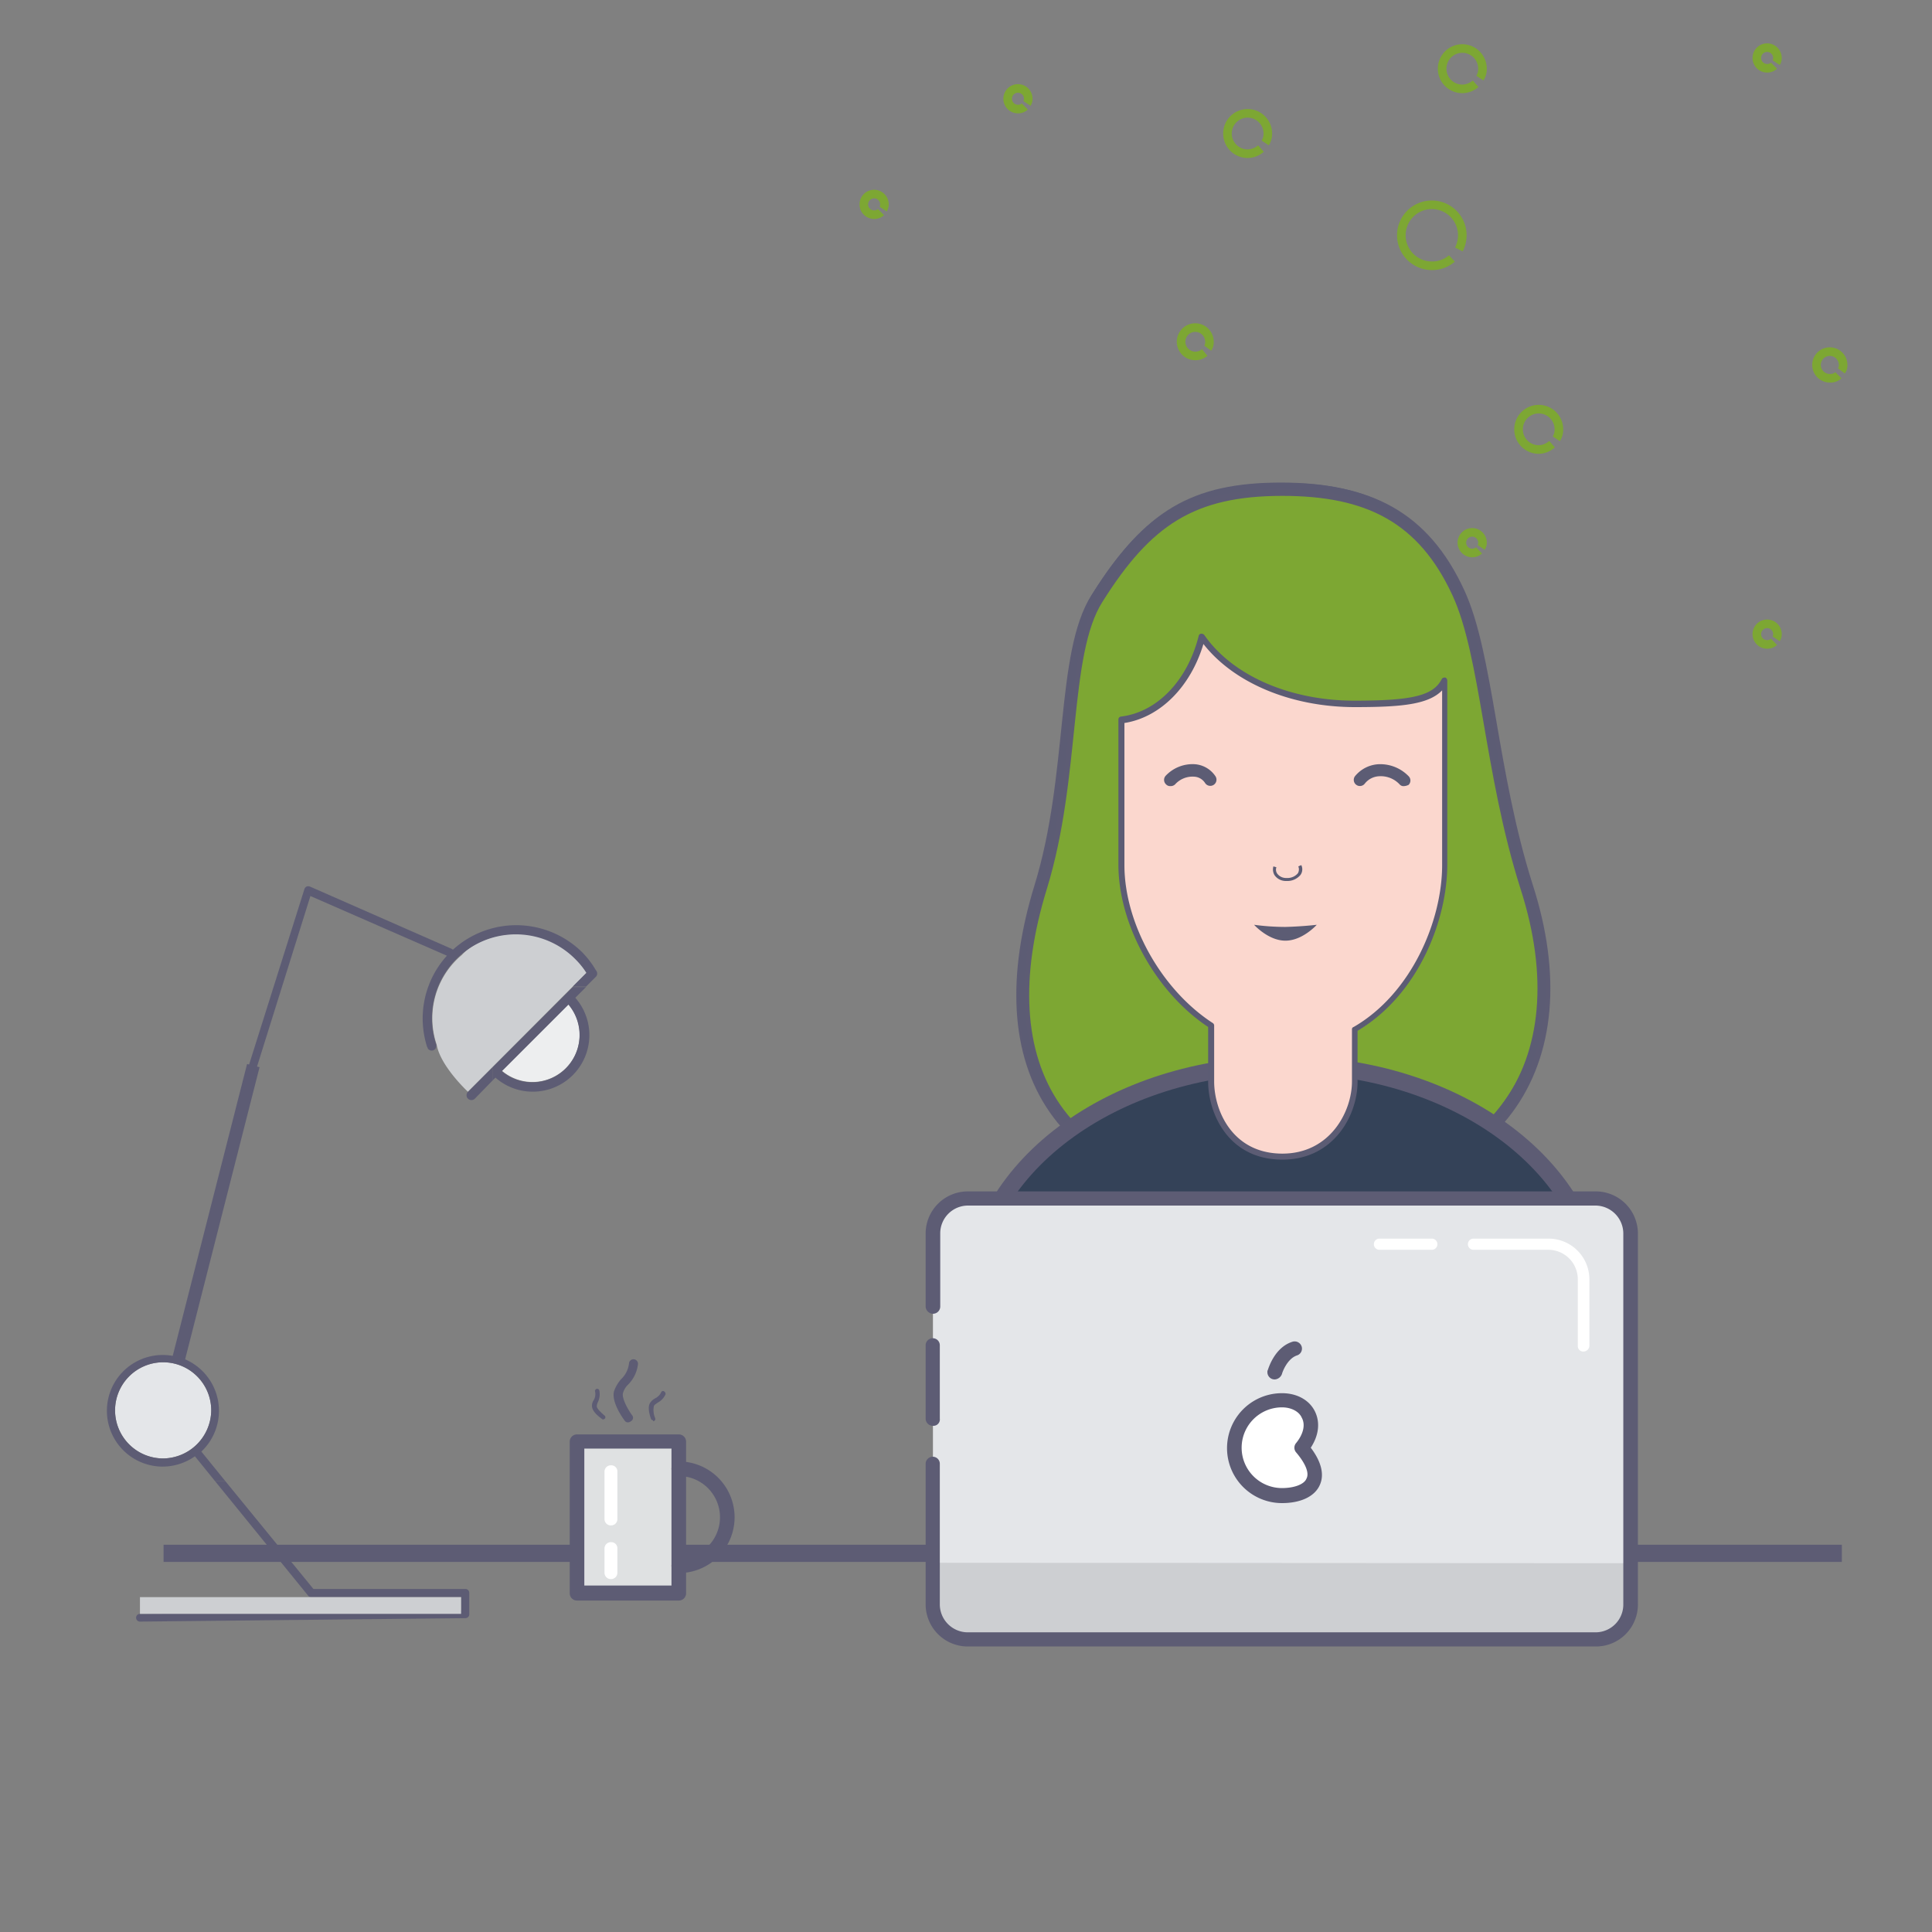 <svg id="Calque_1" data-name="Calque 1" xmlns="http://www.w3.org/2000/svg" viewBox="0 0 450 450"><rect x="0" y="0" width="450" height="450" fill="#808080" stroke="none"/><defs><style>.cls-1,.cls-12{fill:none;}.cls-1,.cls-12,.cls-2,.cls-4{stroke:#5d5c74;stroke-miterlimit:10;}.cls-1,.cls-4{stroke-width:4px;}.cls-13,.cls-2{fill:#7da733;}.cls-12,.cls-2{stroke-width:3px;}.cls-3{fill:#5c5c74;}.cls-4{fill:#344258;}.cls-5{fill:#fbd7ce;}.cls-6{fill:#e4e6e9;}.cls-7{fill:#cdcfd2;}.cls-8{fill:#5d5c74;}.cls-9{fill:#fff;}.cls-10{fill:#dfe1e2;}.cls-11{fill:#edeeef;}</style></defs><title>cute-2-core</title><line class="cls-1" x1="38.1" y1="361.8" x2="429" y2="361.8"/><path class="cls-2" d="M355.6,206.6c13.2,41.1-6.3,72.3-56.9,72.3-53.5,0-69-31.1-56.3-72.3,8-26,4.9-54.3,13.1-67.2C267,121.1,277.6,114,298.7,114c19.9,0,32.8,6.3,41,24.1C346.4,152.6,347.1,179.9,355.6,206.6Z"/><path class="cls-3" d="M298.4,278.9c-25.2,0-43-6.7-52.9-20.1-9.5-12.8-10.9-31.2-4.1-53.2,3.7-12.1,5-24.8,6.2-36.1,1.4-13,2.5-24.3,7-31.4,12.1-19.2,23.1-25.7,43.8-25.7,21.3,0,33.7,7.3,41.6,24.5,3.4,7.4,5.3,18.1,7.4,30.4,2,11.8,4.4,25.1,8.6,38.2,6.7,20.9,5.1,38.9-4.5,52.1C341.3,271.5,323,278.9,298.4,278.9Zm0-165c-20.1,0-30.9,6.3-42.6,25-4.2,6.8-5.4,17.9-6.8,30.7-1.2,11.3-2.5,24.1-6.3,36.3-6.6,21.6-5.2,39.5,3.9,51.9,9.6,12.9,27,19.5,51.7,19.5,24.1,0,42.1-7.1,51.9-20.6,9.4-12.8,10.8-30.4,4.3-50.8-4.2-13.2-6.5-26.6-8.6-38.4-2.1-12.2-4-22.8-7.3-30.1C331,121,319,113.9,298.4,113.9Z"/><path class="cls-4" d="M226.4,302.8c0-30.3,32.6-54.8,72.9-54.8s72.9,24.5,72.9,54.8"/><path class="cls-5" d="M315.6,164.5c-15.6,0-29.2-6.4-35.6-15.6-2.6,10.4-9.9,18.2-18.7,19.3V202c0,13,8.1,29.2,20.9,37.4v13c0,7.3,4.6,17.5,16.6,17.5,11.7,0,16.9-10.2,16.9-17.5V240.3c13.6-7.8,20.9-24.8,20.9-38.3V159.1C334.4,163.4,328.9,164.5,315.6,164.5Z"/><path class="cls-3" d="M298.7,270.1c-12.7,0-17.3-10.9-17.3-18.2V239.2c-12.1-8-20.9-23.8-20.9-37.8V167.6a.67.67,0,0,1,.6-.7c8.4-1,15.5-8.4,18.1-18.8a.63.63,0,0,1,.6-.5.91.91,0,0,1,.7.3c6.6,9.5,20,15.3,35,15.3,13.6,0,18.3-1.2,20.3-5,.1-.3.5-.4.8-.4a.75.75,0,0,1,.5.7v42.9c0,12.7-6.6,30.2-20.9,38.7v11.7C316.3,259.5,310.8,270.1,298.7,270.1ZM261.9,168.4v33.1c0,13.7,8.7,29.1,20.6,36.8a.71.71,0,0,1,.3.6v13c0,6.7,4.2,16.8,15.9,16.8,11.1,0,16.2-9.8,16.2-16.8V239.8a.55.55,0,0,1,.4-.6c13.5-7.8,20.6-24.8,20.6-37.7V160.8c-3.2,3.3-9.5,3.9-20.3,3.9-14.8,0-28.2-5.6-35.3-14.7C277.3,160,270.2,167.1,261.9,168.4Z"/><path class="cls-3" d="M306.7,215.4s-3.3,3.7-7.3,3.7-7.3-3.7-7.3-3.7a54.44,54.44,0,0,0,7.3.5C303.4,215.8,306.7,215.4,306.7,215.4Z"/><path class="cls-3" d="M299.7,205.2h-.1a3.23,3.23,0,0,1-2.7-1.3,2.58,2.58,0,0,1-.3-2.1l.7.2a1.6,1.6,0,0,0,.2,1.5,2.58,2.58,0,0,0,2.2,1,3.17,3.17,0,0,0,2.6-1.1,1.79,1.79,0,0,0,.1-1.6l.7-.3a2.24,2.24,0,0,1-.2,2.3A4,4,0,0,1,299.7,205.2Z"/><path class="cls-6" d="M379.9,287.3v86.3a8.07,8.07,0,0,1-8.1,8.1H225.4a8.07,8.07,0,0,1-8.1-8.1V287.2a8.07,8.07,0,0,1,8.1-8.1H371.7a8.24,8.24,0,0,1,8.2,8.2"/><path class="cls-7" d="M379.9,364.1v9.5a8.07,8.07,0,0,1-8.1,8.1H225.4a8.07,8.07,0,0,1-8.1-8.1V364Z"/><path class="cls-8" d="M217.3,332.1a1.69,1.69,0,0,1-1.7-1.7V313.3a1.66,1.66,0,0,1,1.7-1.6,1.64,1.64,0,0,1,1.6,1.6v17.1a1.5,1.5,0,0,1-1.6,1.7"/><path class="cls-8" d="M371.7,383.5H225.4a9.82,9.82,0,0,1-9.8-9.8V340.9a1.66,1.66,0,0,1,1.7-1.6,1.64,1.64,0,0,1,1.6,1.6v32.8a6.53,6.53,0,0,0,6.4,6.5H371.7a6.47,6.47,0,0,0,6.4-6.5V287.3a6.53,6.53,0,0,0-6.4-6.5H225.4a6.47,6.47,0,0,0-6.4,6.5v17a1.69,1.69,0,0,1-1.7,1.7,1.75,1.75,0,0,1-1.7-1.7v-17a9.82,9.82,0,0,1,9.8-9.8H371.7a9.82,9.82,0,0,1,9.8,9.8v86.3a9.77,9.77,0,0,1-9.8,9.9"/><path class="cls-9" d="M368.8,314.8a1.26,1.26,0,0,1-1.3-1.3V297.9a6.87,6.87,0,0,0-6.8-6.8H343.2a1.3,1.3,0,0,1,0-2.6h17.5a9.5,9.5,0,0,1,9.5,9.5v15.6a1.42,1.42,0,0,1-1.4,1.2m-35.3-23.7H321.3a1.3,1.3,0,0,1,0-2.6h12.2a1.3,1.3,0,0,1,0,2.6m-30.2,46.2c6.4,7.6,1.5,11.1-4.6,11.1a11.1,11.1,0,0,1,0-22.2c6.1,0,9,5.6,4.6,11.1"/><path class="cls-8" d="M298.6,327.8a9.4,9.4,0,1,0,0,18.8c2.9,0,5.2-.9,5.7-2.2.7-1.3-.2-3.5-2.4-6.1a1.67,1.67,0,0,1,0-2.2c1.7-2.1,2.2-4.3,1.3-5.9-.6-1.4-2.4-2.4-4.6-2.4m0,22.3a12.8,12.8,0,0,1,0-25.6c3.5,0,6.4,1.6,7.7,4.3,1.2,2.5.9,5.5-1,8.4,2.5,3.3,3.2,6.3,2.1,8.7-1.2,2.7-4.5,4.2-8.8,4.2"/><path class="cls-8" d="M296.9,321.3a1.69,1.69,0,0,1-1.7-1.7.9.9,0,0,1,.1-.5c.1-.2,1.5-5.3,5.8-6.6a1.71,1.71,0,0,1,2.1,1.2,1.66,1.66,0,0,1-1.1,2c-2.4.8-3.5,4.2-3.5,4.3a1.9,1.9,0,0,1-1.7,1.3"/><path class="cls-10" d="M134.4,371.1H158V335.8H134.3l.1,35.3Z"/><path class="cls-8" d="M136.1,369.3h20.3V337.4H136.1Zm22,3.5H134.4a1.69,1.69,0,0,1-1.7-1.7V335.8a1.69,1.69,0,0,1,1.7-1.7h23.7a1.69,1.69,0,0,1,1.7,1.7v35.3A1.69,1.69,0,0,1,158.1,372.8Z"/><path class="cls-8" d="M158.1,366.4a1.7,1.7,0,1,1,0-3.4,9.6,9.6,0,0,0,0-19.2,1.7,1.7,0,1,1,0-3.4,13,13,0,0,1,0,26m-11.8-35.1a.91.91,0,0,1-.8-.4c-.3-.4-3.1-4.2-2.5-6.8a8.52,8.52,0,0,1,1.7-2.9,5.92,5.92,0,0,0,1.8-3.6,1.05,1.05,0,0,1,2.1.1,8.05,8.05,0,0,1-2.3,4.8,4.28,4.28,0,0,0-1.2,2c-.3,1.3,1.3,4,2.1,5.1a.9.9,0,0,1-.2,1.4,1.33,1.33,0,0,1-.7.3m-5.8-.7a.37.37,0,0,1-.3-.1c-.2-.2-2.1-1.4-2.3-2.8a2.28,2.28,0,0,1,.4-1.6,2.77,2.77,0,0,0,.3-2,.51.51,0,1,1,1-.2,4.27,4.27,0,0,1-.3,2.6,2.61,2.61,0,0,0-.3,1.1c.1.6,1.1,1.5,1.8,2.1a.49.49,0,0,1,.1.7.52.52,0,0,1-.4.2m11.6.2a.51.51,0,0,1-.5-.4c-.1-.3-.9-2.5-.2-3.6a3.1,3.1,0,0,1,1.2-1.1,3.16,3.16,0,0,0,1.4-1.4.43.43,0,0,1,.7-.2.61.61,0,0,1,.3.7,4.16,4.16,0,0,1-1.8,1.9c-.4.3-.8.5-.9.8a4.75,4.75,0,0,0,.3,2.8.52.52,0,0,1-.3.7h-.2"/><path class="cls-9" d="M142.3,355.3a1.47,1.47,0,0,1-1.5-1.5v-11a1.47,1.47,0,0,1,1.5-1.5,1.42,1.42,0,0,1,1.5,1.5v11a1.47,1.47,0,0,1-1.5,1.5h0m0,12.5a1.47,1.47,0,0,1-1.5-1.5v-5.6a1.47,1.47,0,0,1,1.5-1.5,1.42,1.42,0,0,1,1.5,1.5v5.6a1.47,1.47,0,0,1-1.5,1.5"/><path class="cls-7" d="M136.6,226.6,109,254.3s-6.4-5.9-7.3-11a19.23,19.23,0,0,1,5.9-20.9s6.1-7.2,18.8-4.1C126.3,218.4,133.3,220.6,136.6,226.6Z"/><path class="cls-8" d="M70.9,207.1a1,1,0,0,1,.5-.6,1.1,1.1,0,0,1,.8,0l33,14.5c.1.1.2.1.3.2a21.88,21.88,0,0,1,30.1.6,21.23,21.23,0,0,1,3.2,4.2h0a1.09,1.09,0,0,1,0,1.5l-2.3,2.3h-3.1l3.2-3.2a19.2,19.2,0,0,0-2.6-3.2,19.53,19.53,0,0,0-32.4,19.9h0a1.13,1.13,0,0,1-.3,1.1,1.09,1.09,0,0,1-1.5,0c-.1-.1-.1-.1-.1-.2h-.1v-.1c0-.1,0-.1-.1-.2a21.75,21.75,0,0,1,4.6-21.3L72.3,208.7,59.5,249.6h-2Z"/><path class="cls-8" d="M72.5,372a.91.91,0,0,1-.7-.3L50.1,345h2.4L73,370.1h35.4a.9.9,0,0,1,.9.9v5a.9.9,0,0,1-.9.9l-75.8.8h0a.9.9,0,0,1,0-1.8l74.8-.8V372Z"/><path class="cls-8" d="M110.6,255.9a1.13,1.13,0,1,1-1.6-1.6l5.7-5.7v3.1Z"/><path class="cls-11" d="M131.8,248.8a11,11,0,0,1-14.9.6l15.5-15.5A11,11,0,0,1,131.8,248.8Z"/><path class="cls-8" d="M136.5,229.9h-3.1l-18.7,18.7v3.1l.7-.7A13.18,13.18,0,0,0,134,232.4Zm-4.1,4.1a11,11,0,0,1-15.5,15.5Z"/><path class="cls-6" d="M38,339.7a11.2,11.2,0,1,1,11.2-11.2A11.31,11.31,0,0,1,38,339.7Z"/><path class="cls-8" d="M50.1,345h2.4l-5.6-6.9a13.06,13.06,0,0,0-4.3-21.7l1.5-4.9h-2l-1.4,4.4a13.33,13.33,0,0,0-2.8-.3,13,13,0,1,0,0,26,13.13,13.13,0,0,0,7.5-2.4ZM38,339.7a11.2,11.2,0,1,1,11.2-11.2A11.31,11.31,0,0,1,38,339.7Z"/><rect class="cls-7" x="32.6" y="372" width="74.8" height="3.9"/><line class="cls-12" x1="41.5" y1="316.9" x2="59" y2="248.2"/><path class="cls-3" d="M272.6,183.1a1.28,1.28,0,0,1-1-.4,1.42,1.42,0,0,1-.1-2,8.61,8.61,0,0,1,6.8-2.7,6.33,6.33,0,0,1,4.8,2.8,1.44,1.44,0,0,1-2.4,1.6,3.21,3.21,0,0,0-2.6-1.5,5.47,5.47,0,0,0-4.4,1.8A1.5,1.5,0,0,1,272.6,183.1Z"/><path class="cls-3" d="M327,183.1a1.16,1.16,0,0,1-1-.4,6,6,0,0,0-4.7-1.9,4.51,4.51,0,0,0-3.4,1.7,1.43,1.43,0,1,1-2.3-1.7,7.6,7.6,0,0,1,5.5-2.8,9.2,9.2,0,0,1,7,2.8,1.42,1.42,0,0,1,0,2A2.61,2.61,0,0,1,327,183.1Z"/><path class="cls-13" d="M278.4,83.9a4.3,4.3,0,1,1,4.3-4.3,3.4,3.4,0,0,1-.6,2.1l-1.6-1.2a1.37,1.37,0,0,0,.2-.9,2.3,2.3,0,1,0-2.3,2.3,2.3,2.3,0,0,0,1.56-.57l1.28,1.54A4.28,4.28,0,0,1,278.4,83.9Z"/><path class="cls-13" d="M426.2,89.1a4.1,4.1,0,1,1,4.1-4.1,3.23,3.23,0,0,1-.6,2l-1.6-1.2a1.37,1.37,0,0,0,.2-.8,2.1,2.1,0,1,0-2.1,2.1,1.77,1.77,0,0,0,1.29-.41l1.42,1.42A3.67,3.67,0,0,1,426.2,89.1Z"/><path class="cls-13" d="M333.5,62.9a8.1,8.1,0,1,1,8.1-8.1,8.36,8.36,0,0,1-.91,3.75l-1.78-.9a6.33,6.33,0,0,0,.69-2.85,6.1,6.1,0,1,0-6.1,6.1,5.93,5.93,0,0,0,4-1.44l1.36,1.48A8,8,0,0,1,333.5,62.9Z"/><path class="cls-13" d="M340.6,21.7a5.7,5.7,0,1,1,5.7-5.7,5,5,0,0,1-.77,2.75l-1.66-1.1A3.13,3.13,0,0,0,344.3,16a3.7,3.7,0,1,0-3.7,3.7,3.8,3.8,0,0,0,2.44-.95l1.32,1.5A5.7,5.7,0,0,1,340.6,21.7Z"/><path class="cls-13" d="M342.9,129.8a3.4,3.4,0,1,1,3.4-3.4,3,3,0,0,1-.47,1.66l-1.66-1.12a1,1,0,0,0,.13-.54,1.4,1.4,0,1,0-1.4,1.4,1.29,1.29,0,0,0,.89-.31l1.42,1.42A3.3,3.3,0,0,1,342.9,129.8Z"/><path class="cls-13" d="M290.6,36.8a5.7,5.7,0,1,1,5.7-5.7,5,5,0,0,1-.77,2.75l-1.66-1.1a3.13,3.13,0,0,0,.43-1.65,3.7,3.7,0,1,0-3.7,3.7,3.8,3.8,0,0,0,2.44-.95l1.32,1.5A5.7,5.7,0,0,1,290.6,36.8Z"/><path class="cls-13" d="M358.4,105.7a5.7,5.7,0,1,1,5.7-5.7,5,5,0,0,1-.77,2.76l-1.66-1.11a3.13,3.13,0,0,0,.43-1.65,3.7,3.7,0,1,0-3.7,3.7,3.8,3.8,0,0,0,2.44-1l1.32,1.5A5.7,5.7,0,0,1,358.4,105.7Z"/><path class="cls-13" d="M411.6,16.9a3.4,3.4,0,1,1,3.4-3.4,3,3,0,0,1-.47,1.65l-1.66-1.1a1.1,1.1,0,0,0,.13-.55,1.4,1.4,0,1,0-1.4,1.4,1.23,1.23,0,0,0,.89-.31L413.91,16A3.3,3.3,0,0,1,411.6,16.9Z"/><path class="cls-13" d="M203.6,51a3.4,3.4,0,1,1,3.4-3.4,3,3,0,0,1-.47,1.65l-1.66-1.1a1.1,1.1,0,0,0,.13-.55,1.4,1.4,0,1,0-1.4,1.4,1.29,1.29,0,0,0,.89-.31l1.42,1.42A3.3,3.3,0,0,1,203.6,51Z"/><path class="cls-13" d="M237.1,26.4a3.4,3.4,0,1,1,3.4-3.4,3,3,0,0,1-.47,1.65l-1.66-1.1a1.1,1.1,0,0,0,.13-.55,1.4,1.4,0,1,0-1.4,1.4,1.23,1.23,0,0,0,.89-.31l1.42,1.42A3.3,3.3,0,0,1,237.1,26.4Z"/><path class="cls-13" d="M411.6,151.1a3.4,3.4,0,1,1,3.4-3.4,3,3,0,0,1-.47,1.65l-1.66-1.11a1,1,0,0,0,.13-.54,1.4,1.4,0,1,0-1.4,1.4,1.29,1.29,0,0,0,.89-.31l1.42,1.42A3.3,3.3,0,0,1,411.6,151.1Z"/></svg>